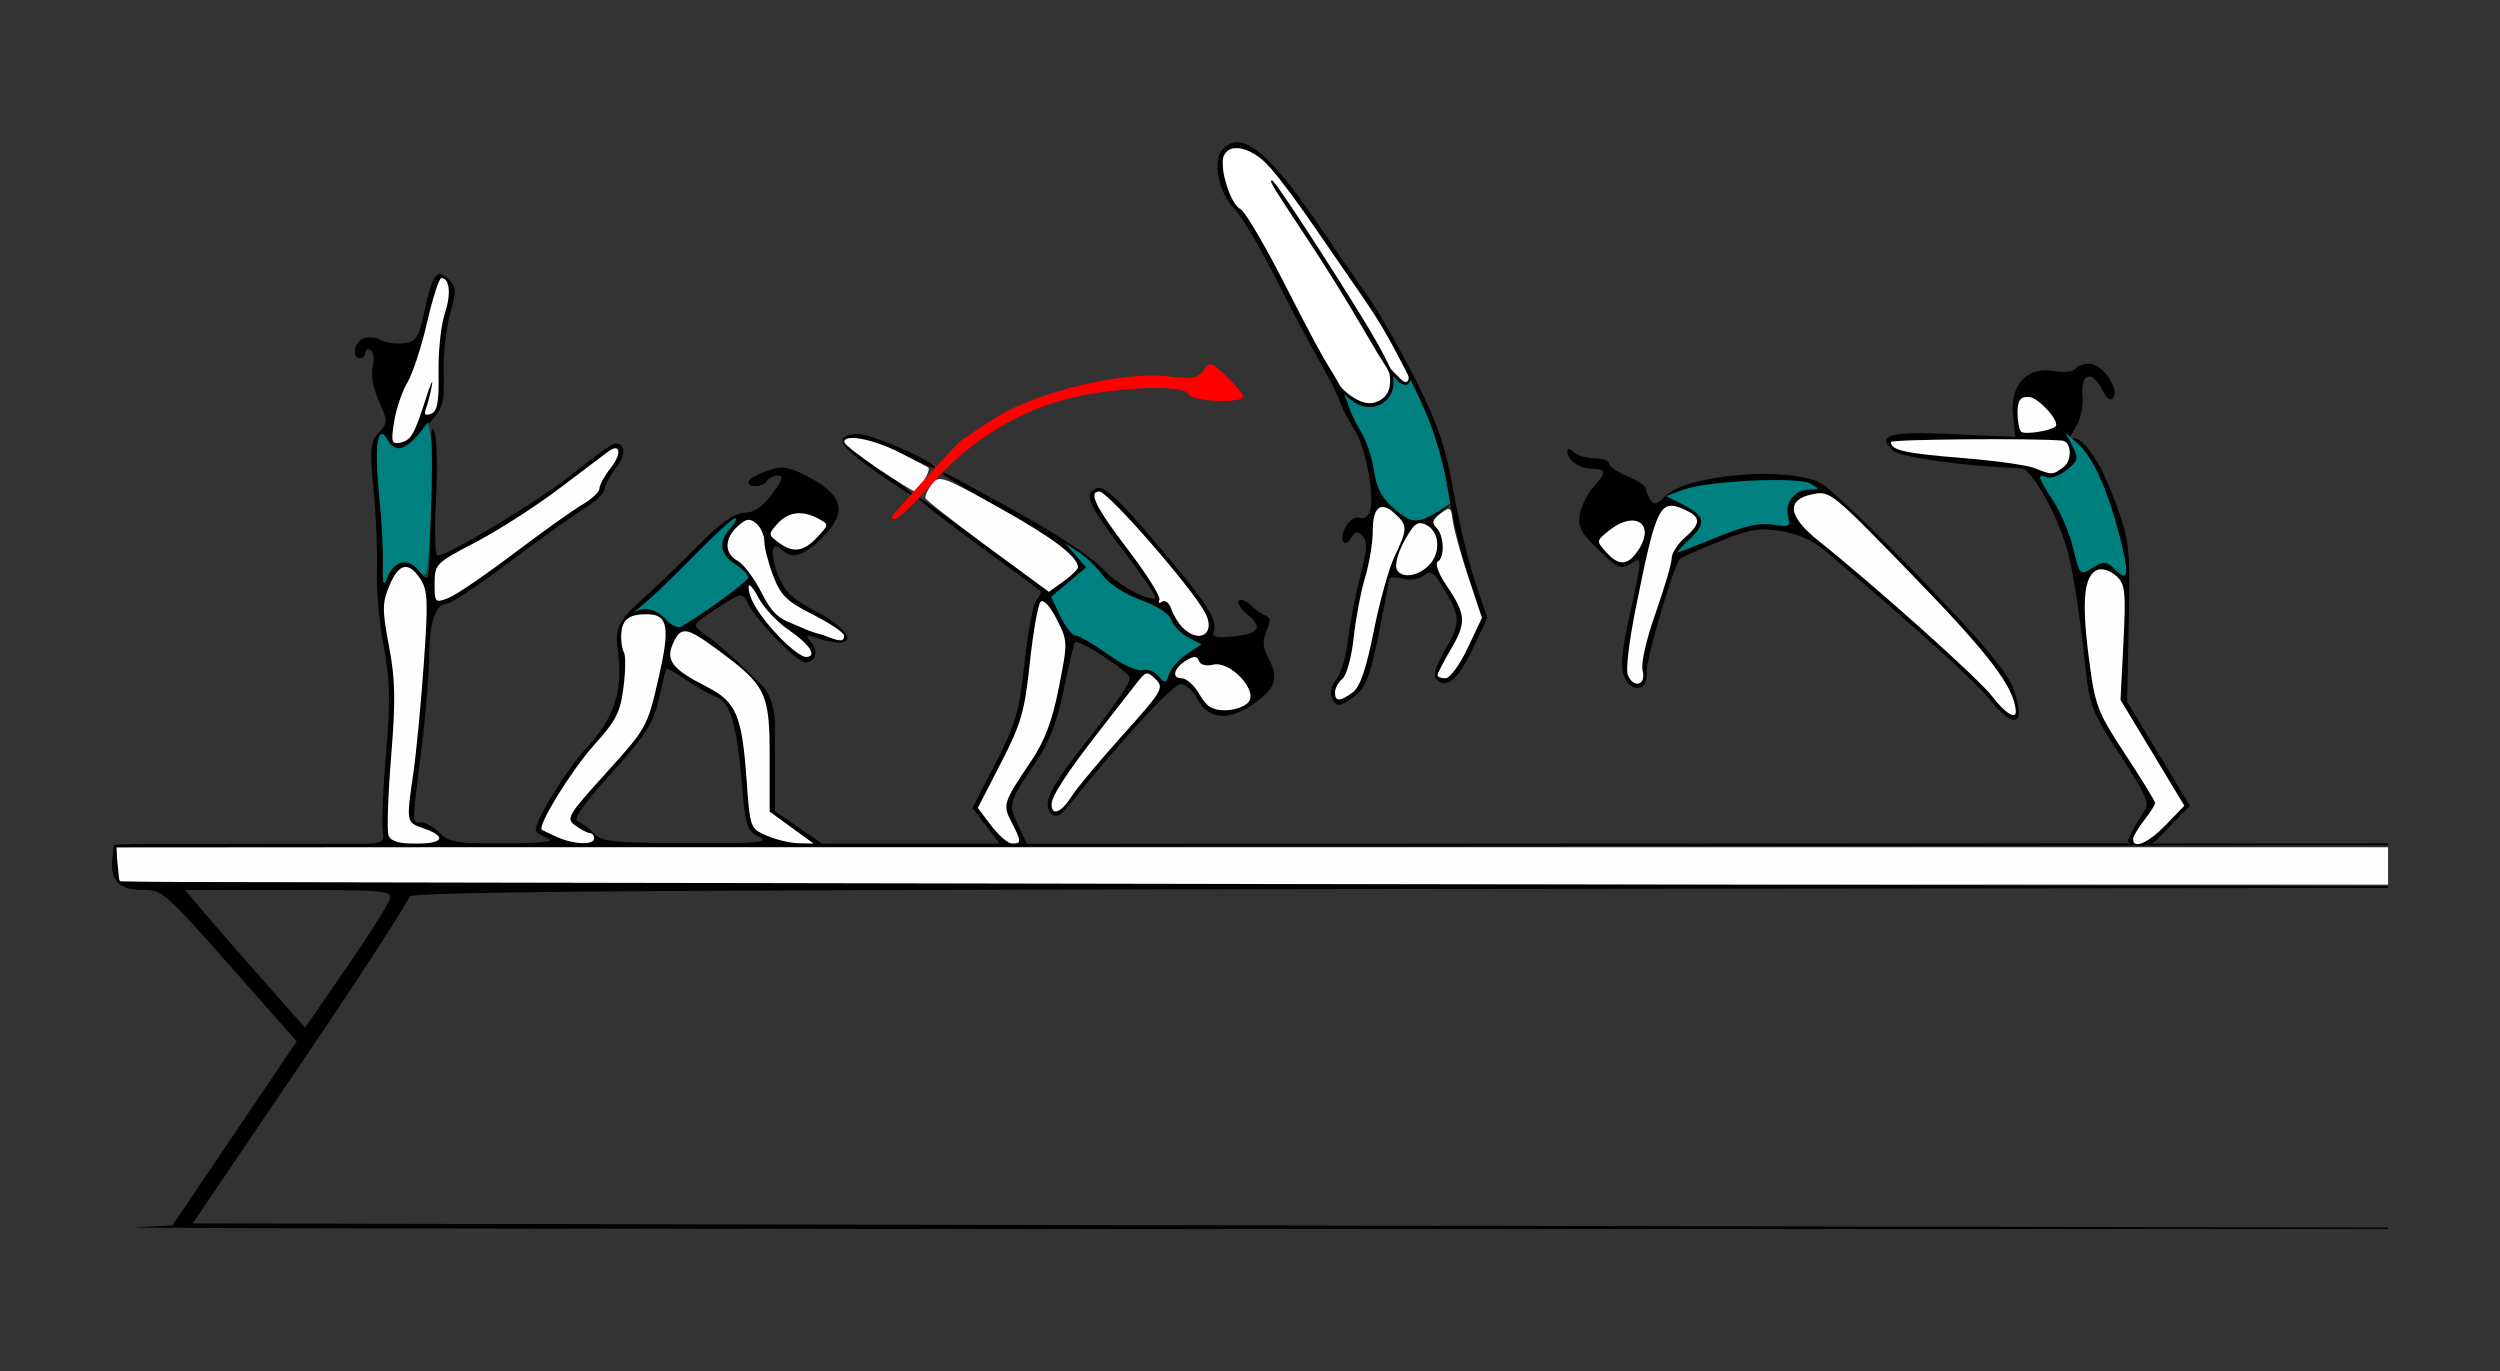 <?xml version="1.0" encoding="UTF-8" standalone="no"?>
<!-- Created with Inkscape (http://www.inkscape.org/) -->

<svg
   xmlns:dc="http://purl.org/dc/elements/1.1/"
   xmlns:cc="http://creativecommons.org/ns#"
   xmlns:rdf="http://www.w3.org/1999/02/22-rdf-syntax-ns#"
   xmlns:svg="http://www.w3.org/2000/svg"
   xmlns="http://www.w3.org/2000/svg"
   xmlns:sodipodi="http://sodipodi.sourceforge.net/DTD/sodipodi-0.dtd"
   xmlns:inkscape="http://www.inkscape.org/namespaces/inkscape"
   id="svg3456"
   version="1.1"
   inkscape:version="0.91 r13725"
   width="439.252"
   height="240.938"
   viewBox="0 0 439.252 240.938"
   sodipodi:docname="bb740307.svg">
  <rect x="0" y="0" width="439.252" height="240.938" fill="#333333" stroke="none"/>
  <defs
     id="defs3460" />
  <sodipodi:namedview
     pagecolor="#b9b9b9"
     bordercolor="#666666"
     borderopacity="1"
     objecttolerance="10"
     gridtolerance="10"
     guidetolerance="10"
     inkscape:pageopacity="0"
     inkscape:pageshadow="2"
     inkscape:window-width="1495"
     inkscape:window-height="976"
     id="namedview3458"
     showgrid="false"
     inkscape:zoom="1.4142136"
     inkscape:cx="217.15785"
     inkscape:cy="225.64453"
     inkscape:window-x="0"
     inkscape:window-y="0"
     inkscape:window-maximized="0"
     inkscape:current-layer="svg3456" />
  <g
     id="g5312"
     transform="translate(8.729,7.445)">
    <path
       sodipodi:nodetypes="scscccssssssccsccccccsssssss"
       inkscape:connector-curvature="0"
       id="path5283"
       d="m 358.354,56.457 c -1.02,0 -2.106,0.407 -2.413,0.905 -0.307,0.498 -2.025,0.667 -3.817,0.376 -4.74,-0.772 -7.66,2.359 -7.155,7.668 l 0.372,3.912 -10.936,-0.485 c -11.159,-0.494 -13.376,0.099 -10.639,2.845 1.207,1.21 12.377,2.774 22.607,3.164 2.017,0.077 6.942,9.155 8.442,15.561 0.812,3.467 1.956,10.887 2.542,16.488 1.052,10.046 1.139,10.294 6.456,18.363 4.353,6.607 5.179,8.472 4.292,9.699 -0.604,0.835 -1.601,2.502 -2.215,3.702 l -0.758,1.483 c -0.126,0.791 1.377,0.998 1.75,0.998 0.755,0 2.04,-0.024 3.215,-0.875 l 2.724,-2.819 3.209,-3.322 -5.512,-9.139 -5.512,-9.141 0.281,-13.93 c 0.265,-13.084 0.124,-14.367 -2.322,-21.085 -2.635,-7.238 -6.091,-12.177 -7.787,-11.126 -0.51,0.316 -0.198,-0.543 0.693,-1.907 0.922,-1.412 1.487,-3.825 1.309,-5.599 -0.399,-3.989 1.551,-4.741 3.352,-1.293 0.913,1.747 1.607,2.238 2.079,1.471 1.015,-1.647 -2.058,-5.914 -4.257,-5.914 z"
       style="fill:#000000" />
    <path
       inkscape:connector-curvature="0"
       id="path5716"
       d="m 266.969,71.459 c -0.199,-0.033 -0.322,0.074 -0.322,0.33 0,1.591 2.117,3.127 4.309,3.127 2.584,-10e-6 2.646,0.687 0.289,3.204 -1.001,1.069 -2.06,3.165 -2.353,4.658 -0.453,2.307 0.032,3.264 3.217,6.371 3.294,3.212 3.969,3.519 5.561,2.522 2.228,-1.396 2.229,-1.571 -0.075,9.019 -1.439,6.612 -1.654,9.183 -0.906,10.828 1.376,3.031 4.255,2.325 3.911,-0.958 -0.196,-1.87 4.587,-18.17 5.823,-19.843 0.119,-0.162 3.132,-1.483 6.695,-2.937 5.554,-2.267 7.126,-2.541 11.018,-1.924 2.921,0.463 5.671,1.674 7.716,3.397 14.577,12.283 26.401,22.947 28.903,26.071 4.505,5.624 6.589,4.774 4.294,-1.751 -0.994,-2.825 -5.28,-7.929 -16.115,-19.184 -8.118,-8.434 -16.067,-16.04 -17.665,-16.904 -5.677,-3.07 -23.572,-1.61 -27.406,2.236 -1.497,1.501 -1.996,1.614 -2.64,0.594 -0.437,-0.692 -0.802,-1.591 -0.809,-1.997 -0.008,-0.405 -1.458,-1.341 -3.223,-2.081 -1.765,-0.74 -3.21,-1.752 -3.21,-2.251 0,-0.499 -1.156,-0.908 -2.568,-0.908 -1.412,0 -3.062,-0.497 -3.667,-1.104 -0.306,-0.307 -0.579,-0.48 -0.778,-0.514 z"
       style="fill:#000000" />
    <path
       id="path5393"
       d="m 341.254,114.848 c -2.307,-3.034 -20.364,-19.197 -30.447,-27.253 -5.396,-4.312 -5.791,-7.235 -1.106,-8.196 3.135,-0.643 3.329,-0.486 17.879,14.52 13.249,13.664 17.567,19.35 17.869,23.534 0.121,1.674 -1.892,0.424 -4.196,-2.605 z"
       style="fill:#fefefe"
       inkscape:connector-curvature="0" />
    <path
       id="path5389"
       d="m 277.251,111.067 c -0.328,-0.857 0.278,-5.927 1.346,-11.267 3.703,-18.509 4.292,-19.7 8.739,-17.668 2.829,1.293 2.816,2.404 -0.058,4.911 -1.261,1.1 -2.292,2.719 -2.292,3.6 0,0.88 -1.269,5.206 -2.819,9.614 -1.713,4.868 -2.606,8.868 -2.275,10.19 0.644,2.575 -1.684,3.121 -2.641,0.62 z"
       style="fill:#fefefe"
       inkscape:connector-curvature="0" />
    <path
       id="path5375"
       d="m 273.446,89.543 c -1.713,-1.899 -1.707,-1.953 0.418,-3.679 4.722,-3.836 8.458,-1.232 5.111,3.562 -1.783,2.554 -3.301,2.586 -5.528,0.117 z"
       style="fill:#fefefe"
       inkscape:connector-curvature="0" />
    <path
       id="path3634"
       d="m 288.131,87.311 c 2.998,-2.788 2.749,-4.088 -1.168,-6.087 l -2.956,-1.509 3.011,-1.116 c 4.238,-1.57 20.199,-2.334 22.368,-1.07 1.649,0.961 1.638,1.01 -0.219,1.037 -2.576,0.037 -4.351,2.297 -3.716,4.733 0.464,1.781 0.226,1.909 -2.676,1.437 -2.305,-0.375 -5.015,0.229 -9.8,2.185 -3.638,1.487 -6.777,2.705 -6.977,2.707 -0.2,0.002 0.76,-1.041 2.132,-2.317 z"
       style="fill:#008080"
       inkscape:connector-curvature="0" />
    <path
       id="path5726"
       d="m 68.496,40.71 c -1,0.1 -1.693,2.022 -2.65,6.512 -1.012,4.747 -1.413,5.366 -3.652,5.637 -1.384,0.167 -3.196,-0.084 -4.027,-0.559 -0.831,-0.475 -2.198,-0.6 -3.037,-0.277 -1.647,0.634 -2.13,3.459 -0.592,3.459 0.514,-1e-5 0.934,-0.446 0.934,-0.992 0,-0.546 0.424,-0.732 0.939,-0.412 0.516,0.32 0.674,1.636 0.352,2.926 -0.353,1.411 0.075,3.816 1.074,6.039 1.594,3.546 1.592,3.768 -0.023,5.559 -1.491,1.653 -1.594,2.801 -0.896,10.076 0.433,4.516 0.693,10.868 0.578,14.115 -0.115,3.247 0.418,9.218 1.184,13.268 1.136,6.007 1.212,9.478 0.414,18.854 -0.538,6.32 -0.792,12.461 -0.566,13.646 0.39,2.045 0.098,2.171 -5.742,2.479 -2.592,0.146 48.43,0.263 118.945,0.297 l 0,-0.541 -0.023,0 -1.582,-3.328 c -1.746,-3.673 -1.709,-3.798 3.326,-11.303 2.286,-3.407 3.636,-6.978 4.752,-12.561 0.858,-4.29 1.75,-7.989 1.982,-8.223 0.413,-0.414 4.882,2.205 8.305,4.867 1.642,1.278 1.643,1.43 0.041,3.984 -0.916,1.461 -4.068,5.699 -7.006,9.416 -5.883,7.445 -7.175,10.217 -5.52,11.85 0.827,0.815 1.635,0.394 3.316,-1.734 7.988,-10.107 17.988,-20.974 19.352,-21.029 0.886,-0.036 2.263,1.201 3.061,2.748 1.883,3.653 5.857,3.79 10.344,0.357 3.467,-2.653 3.857,-4.218 1.959,-7.857 -0.906,-1.737 -0.966,-2.931 -0.23,-4.613 0.747,-1.708 0.7,-2.367 -0.184,-2.662 -0.646,-0.216 -1.817,-1.037 -2.604,-1.826 -0.786,-0.789 -1.725,-1.137 -2.086,-0.773 -0.361,0.364 0.322,1.457 1.518,2.43 2.805,2.282 2.029,3.409 -2.656,3.857 -2.877,0.275 -3.65,0.061 -3.279,-0.906 0.666,-1.74 -0.856,-4.382 -6.316,-10.975 -9.439,-11.396 -12.792,-14.743 -14.221,-14.193 -2.386,0.919 -1.611,2.747 4.625,10.922 3.315,4.345 5.851,8.074 5.637,8.289 -0.928,0.931 -6.758,-2.281 -9.328,-5.139 -1.542,-1.715 -7.64,-5.802 -13.551,-9.086 -14.094,-7.829 -14.953,-8.278 -14.953,-7.783 0,0.231 4.721,3.059 10.492,6.285 9.379,5.243 13.682,8.494 13.775,10.406 0.017,0.352 -1.125,1.466 -2.539,2.477 l -2.572,1.836 -8.877,-6.535 c -13.43,-9.887 -14.018,-10.296 -14.018,-9.809 0,0.249 4.731,3.921 10.514,8.16 5.783,4.24 10.679,7.851 10.881,8.025 0.202,0.174 -0.107,0.892 -0.688,1.594 -0.58,0.701 -1.524,5.667 -2.096,11.037 -0.917,8.607 -1.521,10.696 -5.094,17.639 l -4.053,7.877 2.389,3.139 2.387,3.141 -15.596,0 -15.598,0 -4.141,-2.857 -4.141,-2.857 0,-9.934 0,-5.48 c 0,-3.043 -1.156,-5.574 -2.17,-6.588 l -2.27,-2.232 c -2.442,-2.403 -5.7,-5.27 -7.242,-6.371 -2.749,-1.963 -2.766,-2.029 -0.934,-3.396 1.028,-0.767 3.005,-2.071 4.393,-2.896 2.411,-1.434 2.572,-1.405 3.613,0.635 1.521,2.978 8.495,10.104 9.889,10.104 1.863,-10e-6 2.457,-1.838 1.117,-3.457 -1.099,-1.329 -0.975,-1.415 1.088,-0.756 7.06,2.257 6.936,-0.934 -0.182,-4.67 -4.258,-2.235 -5.601,-3.521 -6.752,-6.459 -1.496,-3.82 -1.125,-6.236 0.678,-4.428 1.713,1.718 3.685,1.153 6.904,-1.977 4.877,-4.742 3.96,-7.841 -3.379,-11.402 -2.665,-1.293 -3.705,-1.362 -6.309,-0.418 -1.715,0.622 -3.117,1.467 -3.117,1.879 0,1.075 2.585,0.927 3.271,-0.188 0.318,-0.516 1.204,-0.938 1.971,-0.938 1.026,0 0.737,0.866 -1.1,3.281 -1.708,2.246 -3.252,3.281 -4.893,3.281 -1.715,0 -4.188,1.801 -8.688,6.328 -3.46,3.48 -8.05,7.884 -10.203,9.785 -3.832,3.384 -3.648,5.41 -3.297,7.973 0.964,7.033 -0.576,11.909 -5.398,17.08 -3.523,3.778 -9.047,12.701 -9.047,14.613 0,0.292 0.945,0.913 2.102,1.379 1.468,0.592 -0.788,0.867 -7.477,0.908 -8.38,0.052 -9.812,-0.176 -11.447,-1.816 -1.028,-1.031 -2.5,-1.875 -3.271,-1.875 -1.691,0 -1.691,1.041 0.008,-12.621 0.767,-6.168 1.395,-13.683 1.395,-16.701 0,-5.817 1.142,-9.115 3.158,-9.115 0.673,0 5.601,-3.288 10.949,-7.309 5.348,-4.02 11.301,-8.275 13.229,-9.453 1.928,-1.178 3.504,-2.682 3.504,-3.344 0,-0.662 0.868,-2.312 1.93,-3.666 1.837,-2.342 1.785,-4.354 -0.113,-4.354 -0.483,0 -3.719,2.306 -7.189,5.125 -5.699,4.629 -22.087,14.562 -24.025,14.562 -0.431,0 -0.549,-4.324 -0.264,-9.609 0.285,-5.285 0.191,-10.664 -0.209,-11.953 -0.509,-1.641 -0.695,-0.658 -0.621,3.281 0.058,3.094 0.004,9.574 -0.121,14.4 -0.225,8.69 -0.244,8.755 -1.951,6.641 -2.022,-2.505 -4.451,-1.992 -5.689,1.203 -0.639,1.647 -0.801,1.068 -0.721,-2.557 0.057,-2.578 -0.251,-8.134 -0.684,-12.348 -0.853,-8.314 -0.221,-12.434 1.449,-9.449 1.376,2.458 2.805,2.018 6.609,-2.037 3.275,-3.492 3.441,-3.974 3.301,-9.609 -0.081,-3.263 0.428,-7.964 1.131,-10.447 1.139,-4.024 1.111,-4.681 -0.256,-6.053 -0.635,-0.637 -1.153,-0.967 -1.607,-0.922 z M 52.784,141.038 c 0.004,-2.6e-4 -0.024,2.5e-4 -0.02,0 l 0,0.002 c 0.008,-4.4e-4 0.011,-0.002 0.02,-0.002 z M 141.606,68.786 c -3.858,0.448 -3.006,2.031 3.586,6.664 3.341,2.349 6.284,4.289 6.541,4.312 0.981,0.09 -6.216,-5.526 -9.111,-7.109 -7.31,-3.997 -0.582,-4.259 7.27,-0.283 3.069,1.554 5.58,2.615 5.58,2.357 0,-1.211 -11.642,-6.199 -13.865,-5.941 z m -33.164,41.25 c 0.41,0.092 1.872,0.946 3.533,2.076 1.898,1.292 4.234,2.599 5.191,2.904 2.348,0.748 3.595,4.966 4.43,14.992 0.639,7.674 0.898,8.492 3.035,9.574 1.972,0.999 0.007,1.173 -12.617,1.119 -13.135,-0.057 -15.139,-0.269 -16.473,-1.744 -0.835,-0.924 -2.096,-1.876 -2.803,-2.117 -0.856,-0.292 1.13,-3.113 5.949,-8.449 6.135,-6.793 7.405,-8.776 8.346,-13.039 0.61,-2.765 1.196,-5.154 1.301,-5.309 0.013,-0.019 0.049,-0.02 0.107,-0.008 z"
       style="fill:#000000"
       inkscape:connector-curvature="0" />
    <path
       id="path5407"
       d="m 59.537,139.357 c -0.302,-0.79 -0.1,-6.975 0.449,-13.744 0.815,-10.052 0.748,-13.629 -0.366,-19.519 -1.21,-6.399 -1.203,-7.597 0.061,-10.631 1.656,-3.976 3.387,-4.34 5.47,-1.151 1.287,1.971 1.363,3.93 0.578,14.949 -0.497,6.974 -1.317,15.551 -1.823,19.06 -1.27,8.814 -1.291,8.703 1.847,9.801 4.093,1.431 3.428,2.672 -1.431,2.672 -2.942,0 -4.403,-0.439 -4.784,-1.437 z"
       style="fill:#fefefe"
       inkscape:connector-curvature="0" />
    <path
       id="path5405"
       d="m 89.118,139.609 c -1.285,-0.582 -2.47,-1.144 -2.633,-1.25 -0.898,-0.58 5.198,-10.504 9.123,-14.851 3.931,-4.354 4.662,-5.788 5.215,-10.225 0.353,-2.838 0.395,-5.563 0.092,-6.055 -0.462,-0.75 -0.869,-3.8 0.037,-5.304 0.899,-1.493 3.104,-1.443 4.009,-1.443 3.693,0 4.086,2.228 1.997,11.327 -1.939,8.448 -2.072,8.688 -9.172,16.533 -6.812,7.527 -7.107,8.032 -5.421,9.269 0.981,0.72 2.124,1.308 2.54,1.308 0.416,0 0.756,0.422 0.756,0.938 0,1.227 -3.586,1.091 -6.542,-0.248 z"
       style="fill:#fefefe"
       inkscape:connector-curvature="0" />
    <path
       id="path5403"
       d="m 125.944,139.368 c -2.845,-1.252 -2.903,-1.412 -3.479,-9.555 -0.825,-11.66 -1.799,-13.941 -7.108,-16.639 -5.958,-3.029 -7.177,-4.609 -5.835,-7.564 1.39,-3.06 2.337,-2.935 7.7,1.014 8.649,6.369 9.279,7.643 9.279,18.767 l 0,9.766 3.879,2.818 3.879,2.818 -2.71,-0.076 c -1.491,-0.042 -4.012,-0.65 -5.604,-1.35 z"
       style="fill:#fefefe"
       inkscape:connector-curvature="0" />
    <path
       id="path5401"
       d="m 165.457,137.654 -2.388,-3.14 4.053,-7.876 c 3.578,-6.953 4.175,-9.026 5.099,-17.691 0.575,-5.398 1.424,-10.195 1.887,-10.658 0.498,-0.499 1.65,0.749 2.825,3.059 1.959,3.852 1.964,4.006 0.388,11.967 -1.164,5.879 -2.464,9.358 -4.798,12.836 -5.028,7.494 -5.114,7.759 -3.527,10.837 1.756,3.407 1.771,3.805 0.139,3.805 -0.71,0 -2.365,-1.413 -3.679,-3.14 z"
       style="fill:#fefefe"
       inkscape:connector-curvature="0" />
    <path
       id="path5399"
       d="m 176.034,133.894 c 0,-1.482 2.699,-5.606 8.745,-13.362 2.366,-3.036 5.123,-6.574 6.125,-7.863 1.711,-2.2 1.921,-2.247 3.427,-0.766 1.511,1.486 1.173,2.057 -5.828,9.844 -4.087,4.546 -8.154,9.426 -9.037,10.844 -1.713,2.75 -3.432,3.403 -3.432,1.303 z"
       style="fill:#fefefe"
       inkscape:connector-curvature="0" />
    <path
       id="path5391"
       d="m 202.012,114.538 c -0.876,-1.544 -2.277,-2.807 -3.115,-2.807 -1.893,0 -1.363,-1.87 0.911,-3.214 1.26,-0.744 1.81,-0.701 2.125,0.166 0.248,0.685 1.271,0.957 2.464,0.657 2.965,-0.746 7.955,4.509 6.245,6.577 -0.655,0.792 -2.507,1.437 -4.114,1.434 -2.266,-0.005 -3.281,-0.637 -4.515,-2.813 z"
       style="fill:#fefefe"
       inkscape:connector-curvature="0" />
    <path
       id="path5387"
       d="m 128.203,104.466 c -3.577,-3.754 -5.465,-6.845 -5.401,-8.845 0.021,-0.678 0.802,0.202 1.733,1.957 0.932,1.755 3.299,4.286 5.26,5.625 3.785,2.585 5.185,4.779 3.048,4.779 -0.71,0 -2.798,-1.582 -4.64,-3.516 z"
       style="fill:#fefefe"
       inkscape:connector-curvature="0" />
    <path
       id="path5383"
       d="m 135.994,104.17 c -2.98,-0.799 -3.615,-1.266 -5.739,-2.139 -2.029,-0.808 -3.287,-1.601 -5.124,-5.237 -1.301,-2.576 -3.208,-5.135 -4.236,-5.688 -2.385,-1.28 -2.393,-3.923 -0.019,-6.079 1.515,-1.376 2.109,-1.466 3.271,-0.499 0.781,0.65 1.419,2.065 1.419,3.145 0,1.08 0.699,3.799 1.553,6.042 1.323,3.476 2.359,4.487 7.009,6.842 3.001,1.52 5.457,3.179 5.457,3.687 0,1.106 -0.689,1.092 -3.591,-0.075 z"
       style="fill:#fefefe"
       inkscape:connector-curvature="0" />
    <path
       id="path5381"
       d="m 199.059,102.82 c -0.774,-0.776 -1.676,-2.259 -2.003,-3.295 -0.328,-1.036 -1.051,-1.601 -1.607,-1.256 -0.556,0.345 -0.764,0.225 -0.461,-0.267 0.303,-0.492 -2.155,-4.442 -5.463,-8.778 -5.737,-7.519 -7.115,-10.305 -5.099,-10.305 1.538,0 16.291,16.918 18.615,21.348 1.897,3.616 -1.043,5.501 -3.982,2.553 z"
       style="fill:#fefefe"
       inkscape:connector-curvature="0" />
    <path
       id="path5379"
       d="m 67.632,95.068 c 0.01,-3.401 0.198,-3.59 7.2,-7.242 3.954,-2.062 10.534,-6.281 14.622,-9.375 4.087,-3.094 7.977,-6.032 8.643,-6.529 2.179,-1.627 2.494,0.279 0.473,2.856 -1.087,1.386 -1.976,3.005 -1.976,3.597 0,0.593 -1.367,1.878 -3.037,2.855 -1.671,0.978 -7.125,4.871 -12.12,8.652 -4.996,3.781 -10.147,7.28 -11.449,7.776 -2.27,0.866 -2.365,0.76 -2.356,-2.59 z"
       style="fill:#fefefe"
       inkscape:connector-curvature="0" />
    <path
       id="path5377"
       d="m 164.812,88.64 c -5.908,-4.342 -10.832,-8.2 -10.943,-8.573 -0.111,-0.373 0.392,-1.467 1.118,-2.429 1.257,-1.667 1.822,-1.47 11.862,4.143 9.423,5.268 13.733,8.521 13.826,10.434 0.017,0.352 -1.128,1.467 -2.545,2.48 l -2.577,1.84 z"
       style="fill:#fefefe"
       inkscape:connector-curvature="0" />
    <path
       id="path5373"
       d="m 127.978,87.81 c -1.738,-1.319 -1.741,-1.42 -0.089,-3.251 1.9,-2.106 4.325,-2.401 7.172,-0.872 1.885,1.012 1.884,1.03 -0.224,3.281 -2.411,2.575 -4.275,2.804 -6.859,0.842 z"
       style="fill:#fefefe"
       inkscape:connector-curvature="0" />
    <path
       id="path5371"
       d="m 145.491,74.865 c -3.177,-2.153 -5.805,-4.231 -5.841,-4.618 -0.14,-1.511 4.907,-0.584 9.545,1.753 2.682,1.351 5.015,2.581 5.185,2.732 0.505,0.45 -1.718,4.192 -2.445,4.117 -0.367,-0.038 -3.267,-1.831 -6.444,-3.984 z"
       style="fill:#fefefe"
       inkscape:connector-curvature="0" />
    <path
       id="path3638"
       d="m 60.52,66.635 c 0.354,-2.22 1.406,-5.321 2.338,-6.892 0.932,-1.571 2.49,-6.335 3.463,-10.588 0.973,-4.253 2.097,-7.733 2.499,-7.734 1.48,-0.004 1.744,2.83 0.586,6.287 -0.655,1.955 -1.142,6.579 -1.083,10.275 0.085,5.265 -0.204,6.841 -1.335,7.276 -1.041,0.401 -1.283,0.136 -0.868,-0.948 0.316,-0.827 0.779,-2.625 1.028,-3.995 0.249,-1.37 -0.217,-0.382 -1.035,2.196 -2.038,6.423 -2.637,7.449 -4.566,7.829 -1.472,0.29 -1.593,-0.15 -1.027,-3.707 z"
       style="fill:#fefefe"
       inkscape:connector-curvature="0" />
    <path
       id="path5417"
       d="m 194.776,111.324 c -0.687,-0.83 -1.932,-1.293 -2.766,-1.027 -0.849,0.27 -3.538,-0.959 -6.107,-2.791 -2.525,-1.801 -5.07,-3.274 -5.655,-3.274 -0.585,0 -1.794,-1.534 -2.685,-3.409 l -1.621,-3.409 3.083,-2.584 3.083,-2.584 -1.869,-2.121 -1.869,-2.121 2.383,1.536 c 1.311,0.845 3.244,2.703 4.296,4.13 1.106,1.5 3.927,3.319 6.691,4.314 2.898,1.044 5.003,2.429 5.348,3.519 0.313,0.989 1.63,2.356 2.926,3.037 l 2.357,1.239 -2.472,1.624 c -1.359,0.893 -2.787,2.481 -3.173,3.527 -0.637,1.726 -0.818,1.763 -1.951,0.393 z"
       style="fill:#008080"
       inkscape:connector-curvature="0" />
    <path
       id="path5415"
       d="m 108.257,101.397 c -1.724,-1.911 -4.046,-2.381 -5.68,-1.15 -0.514,0.387 0.336,-0.352 1.889,-1.641 1.552,-1.289 5.608,-5.191 9.012,-8.672 3.404,-3.48 6.531,-6.328 6.948,-6.328 0.417,0 0.062,0.771 -0.789,1.714 -2.187,2.424 -1.921,4.559 0.79,6.341 1.285,0.845 2.336,1.893 2.336,2.33 0,0.648 -7.441,6.105 -11.791,8.648 -0.574,0.335 -1.796,-0.224 -2.715,-1.243 z"
       style="fill:#008080"
       inkscape:connector-curvature="0" />
    <path
       id="path5411"
       d="m 58.553,91.575 c 0.057,-2.578 -0.25,-8.135 -0.682,-12.348 -0.853,-8.314 -0.221,-12.433 1.449,-9.449 1.282,2.292 3.176,2.045 5.323,-0.693 l 1.83,-2.334 0.498,2.568 c 0.274,1.412 0.259,7.705 -0.032,13.984 -0.507,10.919 -0.599,11.331 -2.114,9.453 -1.888,-2.339 -4.346,-1.73 -5.55,1.376 -0.639,1.647 -0.802,1.067 -0.722,-2.557 z"
       style="fill:#008080"
       inkscape:connector-curvature="0" />
    <path
       inkscape:connector-curvature="0"
       id="path3632"
       d="m 147.996,83.326 c 0,-0.275 10.29,-11.67 11.833,-13.103 0.431,-0.4 3.383,-2.376 6.561,-4.391 7.113,-4.511 22.662,-8.161 30.386,-7.133 3.89,0.518 4.896,0.337 5.921,-1.062 1.162,-1.587 1.404,-1.524 4.108,1.068 1.58,1.514 2.873,3.096 2.873,3.516 0,1.281 -9.148,0.89 -9.58,-0.41 -0.565,-1.697 -11.799,-1.367 -20.327,0.597 -9.313,2.145 -18.094,7.522 -24.803,15.188 -4.391,5.017 -6.973,7.139 -6.973,5.731 z"
       style="fill:#fe0000" />
    <path
       sodipodi:nodetypes="ssssssscsssssssssscssssscccssssscssscccccccccscsscccssscccssscccccscsccccsscscscssscccssscccccsscssssccccssc"
       inkscape:connector-curvature="0"
       id="path5730"
       d="m 208.688,17.546 c -1.05,-0.02 -1.957,0.47 -2.758,1.439 -1.667,2.015 -0.367,7.85 2.302,10.337 1.202,1.12 5.068,7.815 8.592,14.877 3.524,7.062 7.439,13.82 8.332,15.529 0.864,1.653 1.28,2.808 2.003,4.553 0.335,0.809 1.359,2.606 2.316,4.181 1.883,3.097 3.379,11.665 2.457,14.074 -0.313,0.818 -1.14,1.268 -1.839,0.999 -0.699,-0.269 -1.766,0.438 -2.37,1.569 -1.239,2.322 -0.361,4.027 0.965,1.874 0.667,-1.083 1.109,-1.139 1.995,-0.25 0.886,0.889 0.792,2.469 -0.422,7.125 -0.858,3.291 -1.834,8.338 -2.17,11.215 -0.335,2.877 -1.245,5.964 -2.023,6.86 -0.778,0.896 -1.164,2.287 -0.856,3.091 0.716,1.873 1.526,1.819 4.258,-0.289 1.728,-1.333 2.612,-3.689 4.018,-10.68 0.992,-4.933 1.807,-9.297 1.813,-9.699 0.005,-0.402 1.083,-0.463 2.394,-0.133 1.332,0.335 2.977,0.105 3.729,-0.521 1.075,-0.895 1.633,-0.676 2.764,1.084 3.754,5.838 3.866,7.032 1.11,11.75 -1.783,3.051 -2.285,4.739 -1.611,5.415 1.746,1.752 3.797,-0.008 6.374,-5.475 l 2.524,-5.354 -2.142,-6.347 c -1.178,-3.491 -2.89,-10.66 -3.804,-15.931 -1.326,-7.642 -2.652,-11.56 -6.543,-19.337 -2.684,-5.364 -6.438,-11.965 -8.344,-14.669 -1.906,-2.704 -5.79,-8.34 -8.631,-12.525 -6.831,-10.062 -11.284,-14.705 -14.435,-14.764 z m -0.353,1.003 c 1.629,-0.091 3.853,0.99 5.786,3.061 1.586,1.7 5.209,6.515 8.051,10.7 2.842,4.185 6.715,9.803 8.606,12.485 0.932,1.321 1.839,2.731 2.701,4.133 0.094,0.15 0.137,0.201 0.264,0.414 0.023,0.038 0.047,0.083 0.069,0.121 0.909,1.504 1.722,2.961 2.421,4.304 0.898,1.658 1.775,3.344 2.594,4.972 -0.047,0.489 -0.139,0.971 -0.571,0.991 -0.549,-0.018 -1.165,-0.841 -1.559,-1.211 -0.599,-0.613 -0.817,-0.705 -1.116,-1.252 -0.099,-0.181 -0.186,-0.321 -0.271,-0.452 -0.422,-0.931 -1.094,-2.254 -1.97,-3.818 -3.775,-6.744 -17.995,-28.771 -18.574,-28.771 -0.552,0 -0.023,0.872 6.347,10.462 2.954,4.446 7.395,11.615 9.87,15.931 1.637,2.855 3.031,5.146 3.898,6.442 0.001,0.002 8.4e-4,0.004 0.002,0.006 0.071,0.141 0.161,0.295 0.269,0.46 0.608,1.053 0.532,3.14 -0.137,4.193 -0.669,1.053 -1.83,1.698 -3.113,1.698 -1.271,0 -2.604,-0.749 -3.608,-1.516 -0.796,-0.608 -1.274,-1.108 -1.482,-1.334 -0.337,-0.647 -0.729,-1.366 -1.266,-2.265 -0.672,-1.018 -1.183,-1.877 -1.716,-2.82 -1.577,-2.729 -3.489,-6.377 -6.109,-11.562 -3.91,-7.738 -7.733,-14.31 -8.497,-14.604 -1.678,-0.646 -3.786,-7.21 -2.986,-9.301 0.358,-0.936 1.121,-1.414 2.098,-1.468 z m 27.663,39.968 c 0.559,0.742 1.403,1.77 2.417,1.651 0.438,-0.11 0.541,-0.538 0.682,-0.868 0.63,1.265 1.247,2.521 1.758,3.624 0.131,0.283 0.244,0.562 0.347,0.84 1.789,3.68 3.692,9.747 4.516,15.15 0.638,4.185 2.232,10.89 3.543,14.901 l 2.384,7.294 -2.505,5.308 c -1.377,2.92 -3.131,5.31 -3.898,5.31 -1.872,-2e-5 -1.79,-0.412 1.048,-5.271 2.685,-4.596 2.56,-5.99 -1.015,-11.275 -1.266,-1.871 -1.881,-3.623 -1.381,-3.933 1.27,-0.788 1.12,-4.602 -0.234,-5.96 -0.88,-0.883 -0.721,-1.479 0.711,-2.667 0.825,-0.684 1.869,-1.574 1.8,-1.594 -0.072,-0.021 -1.313,0.868 -2.53,1.59 -3.426,2.032 -4.517,1.902 -7.714,-0.917 -1.878,-1.657 -2.866,-3.604 -3.238,-6.386 -0.294,-2.201 -1.316,-5.287 -2.271,-6.858 -0.635,-1.044 -1.09,-1.886 -1.373,-2.556 -0.008,-0.014 -0.025,-0.028 -0.032,-0.042 -0.711,-1.393 -0.742,-2.185 -1.611,-4.088 0.259,0.237 0.252,0.242 0.581,0.533 1.182,1.047 2.451,1.777 3.915,1.777 1.453,0 2.78,-0.736 3.541,-1.934 0.621,-0.977 0.909,-2.21 0.557,-3.63 z m -1.674,23.122 c 0.551,0.051 1.219,0.427 1.997,1.133 2.283,2.072 2.282,2.691 -0.008,7.492 -1.014,2.127 -2.671,8.065 -3.684,13.195 -1.268,6.425 -2.391,9.745 -3.608,10.67 -0.972,0.739 -2.088,1.357 -2.479,1.373 -1.207,0.051 -0.784,-2.53 0.604,-3.686 0.723,-0.602 1.605,-3.823 1.962,-7.159 0.356,-3.336 1.257,-8.101 2.003,-10.587 0.746,-2.486 1.357,-6.14 1.357,-8.118 0,-2.969 0.643,-4.427 1.855,-4.314 z m 6.513,2.976 c 0.29,-0.012 0.62,0.082 1.015,0.293 2.475,1.329 2.549,5.098 0.262,7.175 -3.202,2.907 -6.922,1.433 -4.979,-1.974 1.923,-3.372 2.447,-5.442 3.703,-5.495 z"
       style="fill:#000000" />
    <path
       id="path5397"
       d="m 225.833,114.222 c 0,-0.721 0.592,-1.803 1.315,-2.405 0.723,-0.602 1.606,-3.824 1.962,-7.16 0.356,-3.336 1.258,-8.1 2.004,-10.586 0.746,-2.486 1.356,-6.14 1.356,-8.118 0,-4.318 1.361,-5.441 3.852,-3.18 2.283,2.072 2.282,2.691 -0.007,7.492 -1.014,2.127 -2.672,8.064 -3.684,13.194 -1.268,6.425 -2.39,9.745 -3.608,10.67 -2.256,1.714 -3.19,1.741 -3.19,0.093 z"
       style="fill:#fefefe"
       inkscape:connector-curvature="0" />
    <path
       id="path5395"
       d="m 243.848,111.184 c 0,-0.299 1.1,-2.426 2.443,-4.726 2.685,-4.596 2.559,-5.991 -1.016,-11.275 -1.266,-1.871 -1.881,-3.623 -1.381,-3.932 1.27,-0.788 1.121,-4.601 -0.233,-5.959 -0.88,-0.883 -0.721,-1.443 0.711,-2.503 1.7,-1.257 1.868,-1.164 2.13,1.185 0.157,1.403 1.378,5.832 2.713,9.843 l 2.428,7.293 -2.504,5.31 c -1.377,2.92 -3.132,5.31 -3.898,5.31 -0.767,0 -1.394,-0.245 -1.394,-0.544 z"
       style="fill:#fefefe"
       inkscape:connector-curvature="0" />
    <path
       id="path5385"
       d="m 236.749,92.725 c -0.532,-0.864 0.152,-3.629 2.29,-6.831 0.67,-1.003 1.304,-1.934 2.876,-1.09 2.475,1.329 2.486,5.202 0.199,7.279 -1.934,1.756 -4.491,2.062 -5.365,0.643 z"
       style="fill:#fefefe"
       inkscape:connector-curvature="0" />
    <path
       inkscape:connector-curvature="0"
       id="path5761"
       d="m 239.691,83.954 c -0.832,-0.1 -1.691,-0.566 -2.987,-1.622 -0.756,-0.616 -1.696,-1.542 -2.075,-2.044 -1.039,-1.378 -1.549,-2.696 -1.912,-4.936 -0.247,-1.524 -0.58,-2.84 -1.057,-4.176 -0.452,-1.267 -0.822,-2.054 -1.539,-3.273 -0.459,-0.781 -1.08,-1.992 -1.368,-2.668 -0.095,-0.222 -0.324,-0.837 -0.511,-1.367 -0.283,-0.806 -0.427,-1.184 -0.736,-1.925 -0.015,-0.035 0.184,0.122 0.441,0.349 0.962,0.849 1.912,1.41 2.799,1.652 0.397,0.108 0.528,0.123 1.143,0.124 0.589,0.001 0.753,-0.014 1.073,-0.102 1.515,-0.414 2.654,-1.571 3.065,-3.114 0.082,-0.308 0.099,-0.49 0.099,-1.087 4e-5,-0.395 -0.015,-0.808 -0.034,-0.919 l -0.034,-0.202 0.142,0.179 c 0.078,0.099 0.327,0.363 0.553,0.588 0.312,0.31 0.492,0.448 0.746,0.574 0.34,0.168 0.727,0.245 0.951,0.189 0.191,-0.048 0.398,-0.261 0.525,-0.542 l 0.122,-0.269 0.452,0.904 c 0.611,1.221 1.27,2.615 1.532,3.241 0.119,0.284 0.341,0.788 0.493,1.121 1.389,3.028 2.833,7.67 3.679,11.828 0.166,0.814 0.815,4.59 0.792,4.603 -0.006,0.003 -0.394,0.255 -0.861,0.559 -2.932,1.906 -4.281,2.479 -5.494,2.333 z"
       style="fill:#008080;fill-opacity:1;stroke:none;stroke-width:0.5;stroke-miterlimit:4;stroke-dasharray:none" />
    <path
       inkscape:connector-curvature="0"
       id="path5763"
       d="m 231.387,63.348 c -1.178,-0.18 -2.683,-1.028 -3.95,-2.226 -0.538,-0.508 -0.622,-0.624 -1.157,-1.585 -0.317,-0.57 -0.812,-1.408 -1.101,-1.861 -1.514,-2.38 -3.513,-6.078 -7.338,-13.569 -2.256,-4.42 -3.507,-6.763 -5.035,-9.433 -1.852,-3.237 -3.101,-5.118 -3.558,-5.363 -0.923,-0.494 -1.882,-2.233 -2.58,-4.684 -0.416,-1.459 -0.535,-2.195 -0.539,-3.315 -0.003,-0.974 -8.3e-4,-0.987 0.197,-1.405 0.461,-0.972 1.228,-1.379 2.457,-1.304 1.775,0.109 3.928,1.419 5.701,3.469 1.988,2.299 4.966,6.309 8.191,11.033 2.478,3.629 4.861,7.09 6.74,9.79 3.941,5.662 5.399,8.093 8.655,14.431 0.722,1.405 0.732,1.431 0.677,1.712 -0.031,0.157 -0.058,0.301 -0.059,0.321 -0.01,0.129 -0.287,0.313 -0.471,0.313 -0.293,0 -0.553,-0.209 -1.627,-1.307 l -0.923,-0.944 -0.753,-1.49 c -1.25,-2.474 -2.117,-4.005 -4.238,-7.482 -5.338,-8.747 -14.518,-22.827 -15.659,-24.016 -0.243,-0.253 -0.427,-0.273 -0.427,-0.046 0,0.419 0.857,1.797 5.305,8.526 4.652,7.039 7.494,11.599 11.263,18.071 1.535,2.636 2.834,4.791 3.357,5.568 0.535,0.796 0.849,1.458 0.936,1.977 0.121,0.719 0.053,1.811 -0.153,2.451 -0.51,1.584 -2.229,2.623 -3.914,2.365 z"
       style="fill:#ffffff;fill-opacity:1;stroke:none;stroke-width:0.5;stroke-miterlimit:4;stroke-dasharray:none" />
    <path
       style="fill:#fefefe"
       d="m 11.769,141.416 0,2.656 c 0,1.461 0.28,2.938 0.623,3.281 0.343,0.344 115.997,0.625 257.01,0.625 l 141.451,0 0,-6.562 -142.074,0 -257.01,0 z"
       id="path4329"
       inkscape:connector-curvature="0" />
    <path
       style="fill:#000000"
       d="m 410.853,140.741 -392.145,0.092 -7.406,0.115 -0.301,2.635 c -0.407,3.565 1.293,5.334 5.127,5.334 3.787,0 3.813,0.024 16.982,14.945 l 10.293,11.662 -10.91,16.166 -10.91,16.168 -6.543,0.344 c -3.598,0.189 109.953,0.322 252.336,0.297 l 143.477,-0.025 0,-0.236 -135.158,-0.254 -250.561,-0.473 19.02,-28.092 c 10.46,-15.451 19.018,-28.634 19.018,-29.297 -3e-5,-0.978 43.655,-1.247 231.543,-1.436 l 116.139,-0.117 0,-0.326 -141.607,-0.26 -257.008,-0.473 -0.293,-3.047 -0.293,-3.047 257.301,-0.18 c 54.042,-0.038 101.054,-0.099 141.9,-0.166 l 0,-0.33 z m -387.07,8.176 18.205,0 c 16.885,0 18.173,0.119 17.758,1.641 -0.246,0.902 -3.694,6.349 -7.662,12.102 l -7.215,10.459 -7.904,-8.947 c -4.347,-4.921 -9.092,-10.365 -10.543,-12.1 l -2.639,-3.154 z"
       id="path4184"
       inkscape:connector-curvature="0" />
    <path
       inkscape:connector-curvature="0"
       id="path5307"
       d="m 366.054,139.998 c 0,-0.462 0.87,-1.949 1.934,-3.305 1.064,-1.356 1.934,-2.729 1.934,-3.05 0,-0.321 -2.364,-4.18 -5.253,-8.576 -4.964,-7.553 -5.318,-8.503 -6.43,-17.285 -1.247,-9.845 -0.788,-14.196 1.596,-15.114 0.802,-0.309 2.263,0.171 3.248,1.065 1.594,1.447 1.734,2.734 1.278,11.708 l -0.513,10.082 5.609,9.299 5.609,9.299 -3.245,3.358 c -3.074,3.182 -5.766,4.357 -5.766,2.519 z"
       style="fill:#fefefe" />
    <path
       inkscape:connector-curvature="0"
       id="path5293"
       d="m 348.736,74.796 c -1.283,-0.514 -7.014,-1.313 -12.735,-1.774 -10.017,-0.808 -12.488,-1.362 -12.489,-2.802 -1.7e-4,-0.493 25.357,-0.699 30.112,-0.245 1.618,0.155 1.772,3.497 0.213,4.641 -1.942,1.425 -1.992,1.426 -5.101,0.18 z"
       style="fill:#fefefe" />
    <path
       inkscape:connector-curvature="0"
       id="path3382"
       d="m 346.377,68.4 c -0.345,-0.346 -0.627,-1.866 -0.627,-3.377 0,-2.091 0.457,-2.748 1.911,-2.748 1.693,0 5.7,4.414 4.746,5.228 -0.922,0.787 -5.466,1.463 -6.03,0.897 z"
       style="fill:#fefefe" />
    <path
       inkscape:connector-curvature="0"
       id="path3378"
       d="m 362.888,92.629 c -1.409,-1.413 -2.025,-1.5 -3.604,-0.511 -2.63,1.647 -2.536,1.732 -3.807,-3.414 -0.626,-2.534 -2.2,-6.234 -3.499,-8.223 -2.705,-4.144 -2.868,-4.762 -1.07,-4.07 0.71,0.273 2.291,-0.315 3.513,-1.308 1.975,-1.604 2.084,-2.067 0.986,-4.164 l -1.236,-2.36 2.2,1.94 c 2.609,2.301 5.216,8.063 7.303,16.142 1.766,6.836 1.569,8.33 -0.785,5.968 z"
       style="fill:#007f7f" />
  </g>
</svg>
